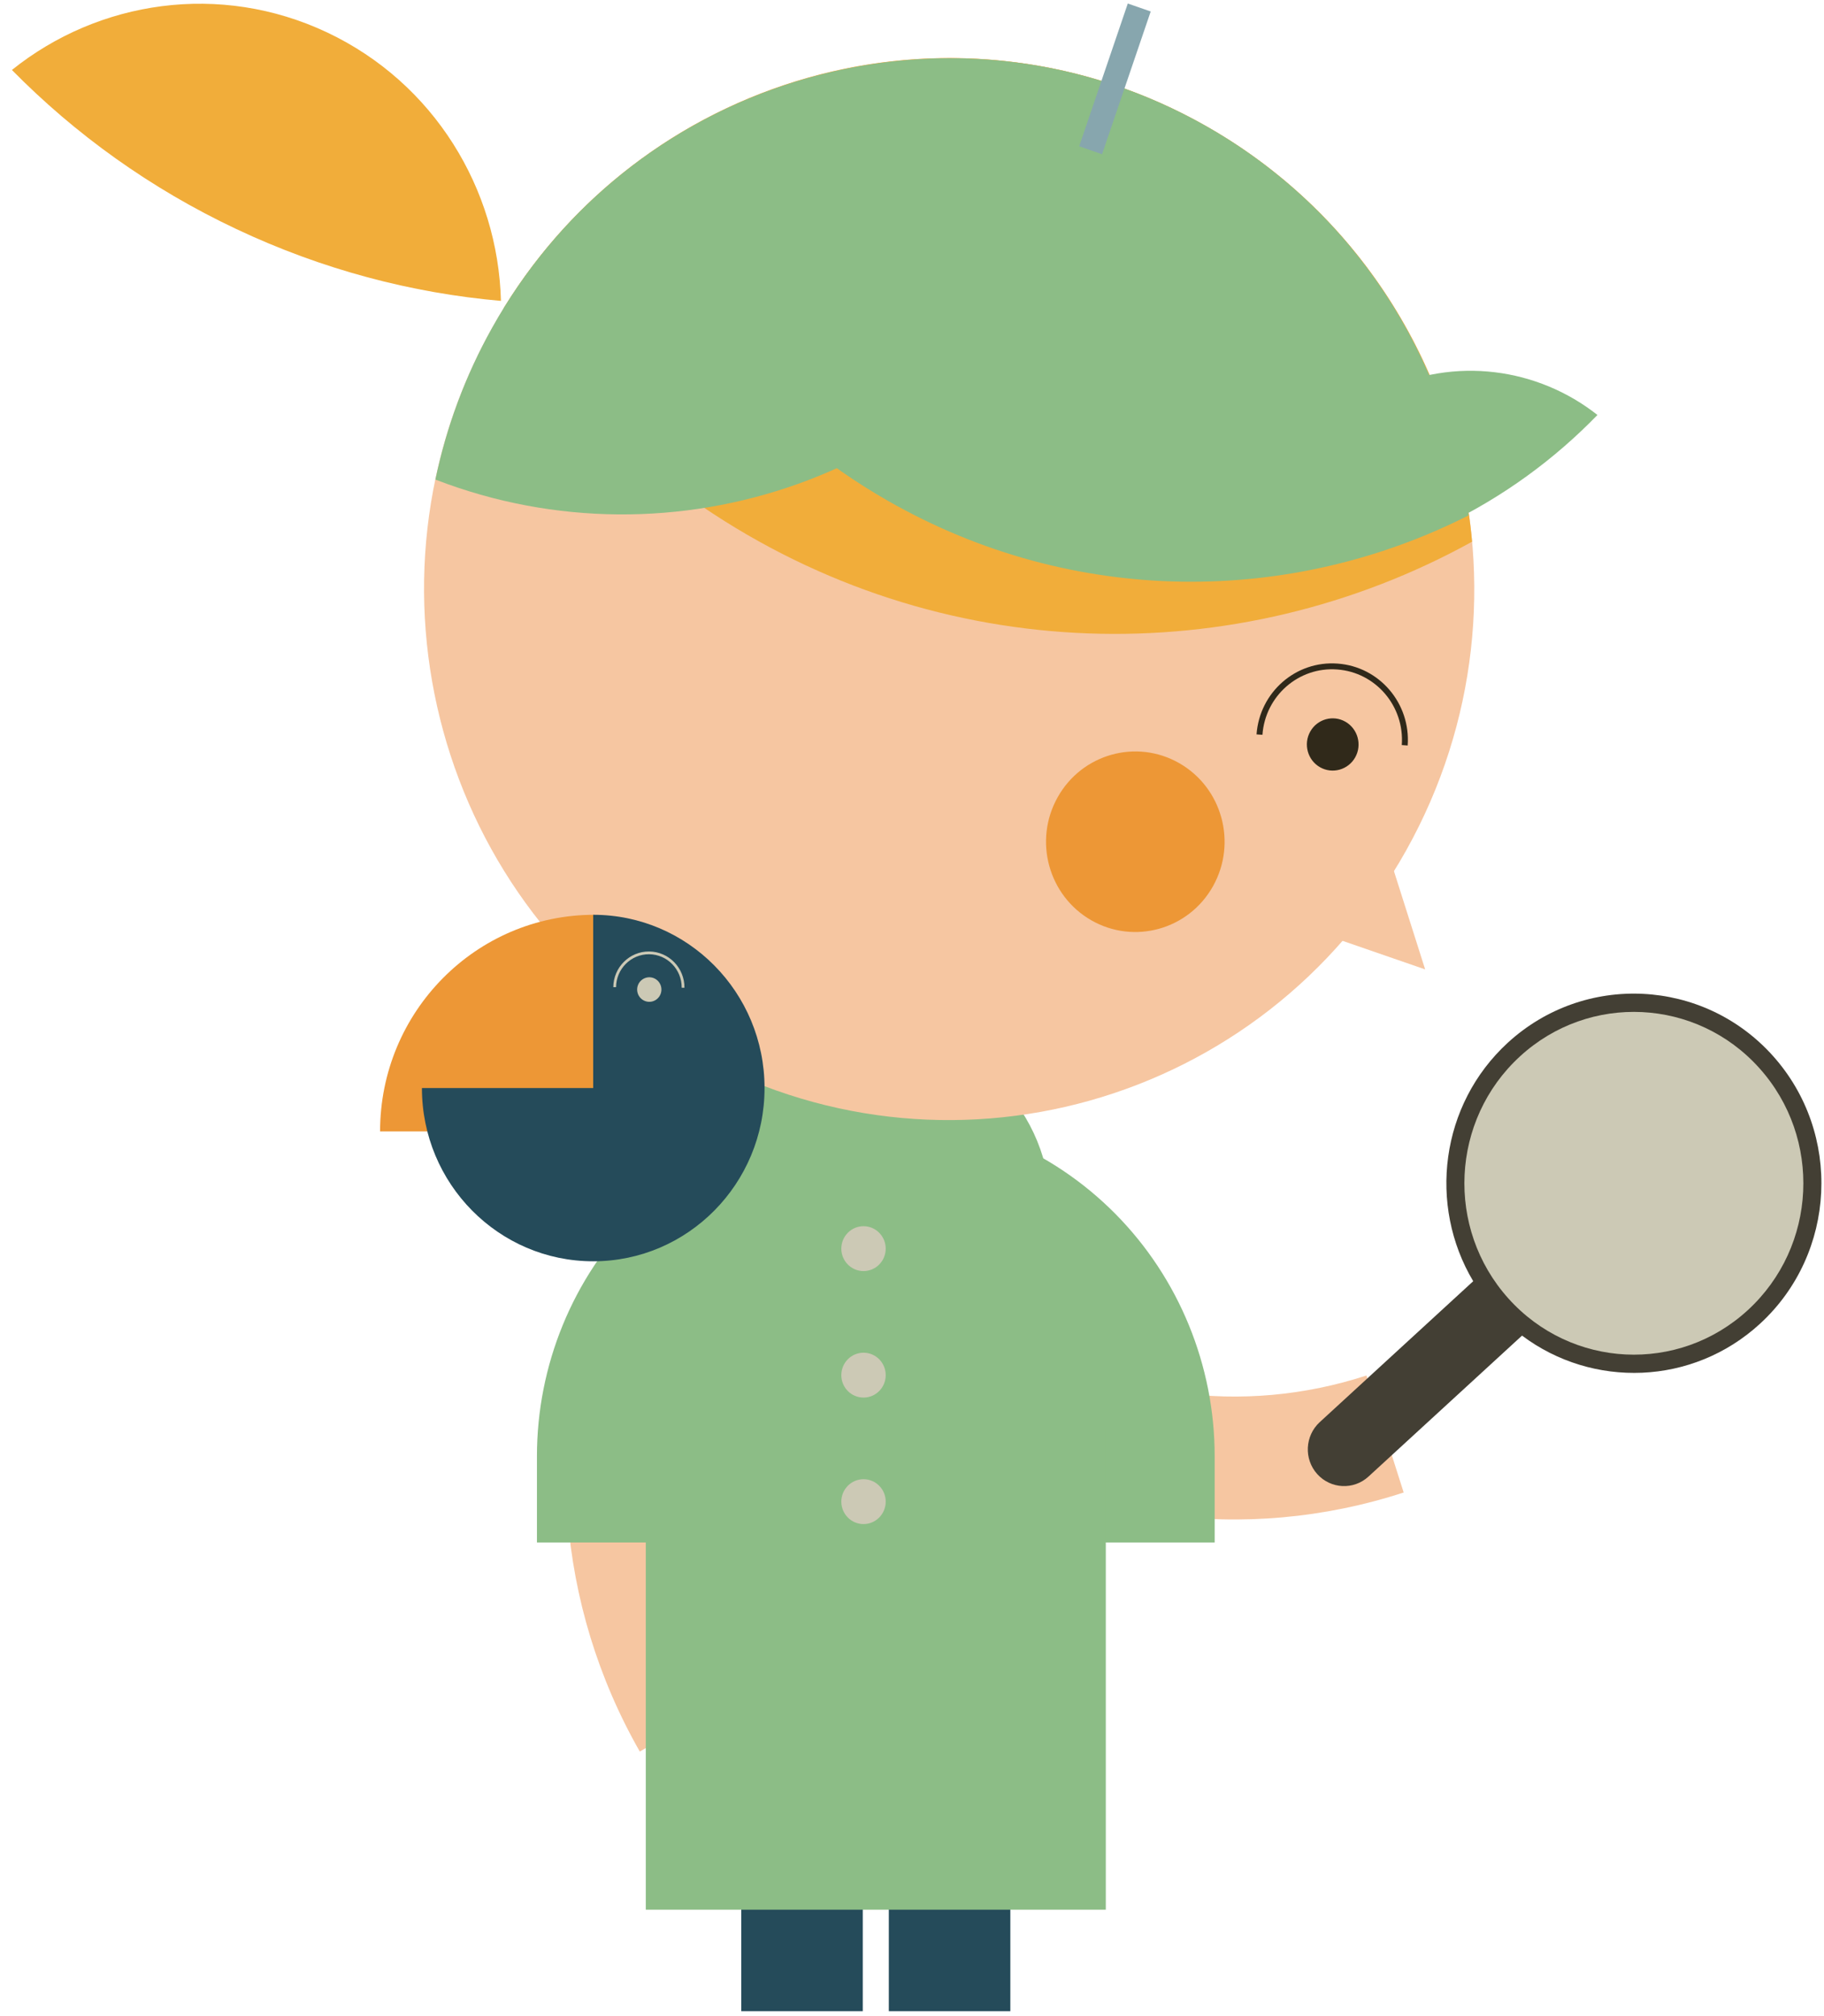 <?xml version="1.0" encoding="UTF-8" standalone="no"?>
<svg width="114px" height="126px" viewBox="0 0 114 126" version="1.1" xmlns="http://www.w3.org/2000/svg" xmlns:xlink="http://www.w3.org/1999/xlink" xmlns:sketch="http://www.bohemiancoding.com/sketch/ns">
    <!-- Generator: Sketch 3.2 (9961) - http://www.bohemiancoding.com/sketch -->
    <title>searching-clara-t-2</title>
    <desc>Created with Sketch.</desc>
    <defs></defs>
    <g id="Page-1" stroke="none" stroke-width="1" fill="none" fill-rule="evenodd" sketch:type="MSPage">
        <g id="searching-clara-t-2" sketch:type="MSLayerGroup">
            <g id="Page-1" sketch:type="MSShapeGroup">
                <g id="searching-clara-t">
                    <g id="Page-1">
                        <g id="Imported-Layers">
                            <path d="M87.73,93.276 C77.782,96.514 67.06,95.046 58.311,89.25 L62.474,82.828 C69.295,87.345 77.649,88.49 85.403,85.965 L87.73,93.276" id="Fill-1" fill="#F6C6A1"></path>
                            <path d="M110.001,82.729 C114.787,78.335 115.145,70.82 110.799,65.979 C106.452,61.139 99.021,60.775 94.232,65.172 C90.021,69.041 89.243,75.32 92.076,80.071 L82.482,88.88 C81.555,89.734 81.484,91.184 82.326,92.124 C83.171,93.062 84.604,93.132 85.531,92.28 L95.128,83.47 C99.531,86.778 105.788,86.597 110.001,82.729 L110.001,82.729 L110.001,82.729 Z M95.116,80.379 C91.611,76.474 91.897,70.415 95.757,66.871 C99.62,63.326 105.614,63.618 109.118,67.521 C112.624,71.426 112.335,77.485 108.475,81.031 C104.615,84.574 98.622,84.282 95.116,80.379 L95.116,80.379 L95.116,80.379 Z" id="Fill-2" fill="#433F34"></path>
                            <path d="M109.236,81.881 C104.907,85.857 98.207,85.531 94.276,81.151 C90.342,76.771 90.665,69.998 94.996,66.022 C99.328,62.043 106.027,62.371 109.958,66.752 C113.892,71.131 113.57,77.903 109.236,81.881" id="Fill-3" fill="#CCC9B5"></path>
                            <path d="M46.33,106.348 L53.923,106.348 L53.923,125.693 L46.33,125.693 L46.33,106.348 L46.33,106.348 Z" id="Fill-4" fill="#254B5A"></path>
                            <path d="M55.551,106.348 L63.146,106.348 L63.146,125.693 L55.551,125.693 L55.551,106.348 L55.551,106.348 Z" id="Fill-5" fill="#254B5A"></path>
                            <path d="M39.987,109.466 C34.768,100.312 33.937,89.402 37.705,79.534 L44.788,82.304 C41.852,89.996 42.499,98.497 46.566,105.63 L39.987,109.466" id="Fill-6" fill="#F6C6A1"></path>
                            <path d="M75.917,96.398 L75.917,91.012 C75.917,85.332 73.686,79.885 69.717,75.868 C65.744,71.851 60.357,69.594 54.738,69.594 C49.12,69.594 43.733,71.851 39.761,75.868 C35.788,79.885 33.559,85.332 33.559,91.012 L33.559,96.398 L75.917,96.398 L65.388,83.372" id="Fill-7" fill="#8CBD86"></path>
                            <path d="M65.656,81.861 L65.656,75.536 C65.656,72.607 64.506,69.8 62.459,67.729 C60.411,65.659 57.635,64.495 54.738,64.495 C51.842,64.495 49.064,65.659 47.017,67.729 C44.97,69.8 43.82,72.607 43.82,75.536 L43.82,81.861 L65.656,81.861" id="Fill-8" fill="#8CBD86"></path>
                            <path d="M40.362,89.257 L69.112,89.257 L69.112,119.349 L40.362,119.349 L40.362,89.257 L40.362,89.257 Z" id="Fill-9" fill="#8CBD86"></path>
                            <path d="M87.887,53.146 C78.969,69.099 58.948,74.717 43.173,65.7 C27.397,56.68 21.838,36.44 30.759,20.485 C39.678,4.532 59.697,-1.089 75.472,7.932 C91.248,16.951 96.807,37.196 87.887,53.146" id="Fill-10" fill="#F6C6A1"></path>
                            <path d="M75.472,7.932 C60.11,-0.851 40.73,4.249 31.486,19.25 C34.709,24.003 38.855,28.234 43.874,31.643 C58.741,41.746 77.303,41.982 92.005,33.854 C91.068,23.368 85.223,13.506 75.472,7.932" id="Fill-11" fill="#F1AD3A"></path>
                            <path d="M75.814,55.383 C74.298,58.094 70.893,59.05 68.21,57.517 C65.527,55.983 64.583,52.541 66.101,49.83 C67.617,47.115 71.022,46.162 73.701,47.694 C76.386,49.227 77.331,52.671 75.814,55.383" id="Fill-12" fill="#ED9736"></path>
                            <path d="M85.894,50.578 L89.072,60.584 L80.023,57.456 L85.894,50.578" id="Fill-13" fill="#F6C6A1"></path>
                            <path d="M81.889,45.722 C82.328,44.938 83.314,44.661 84.089,45.105 C84.865,45.55 85.139,46.546 84.702,47.33 C84.263,48.113 83.275,48.392 82.5,47.949 C81.723,47.506 81.45,46.506 81.889,45.722" id="Fill-14" fill="#30291A"></path>
                            <path d="M78.718,45.91 C78.901,43.373 81.081,41.468 83.587,41.656 C86.094,41.838 87.98,44.041 87.796,46.578" id="Stroke-15" stroke="#30291A" stroke-width="0.369"></path>
                            <path d="M55.494,31.299 C67.113,37.939 80.685,37.829 91.785,32.211 C90.408,22.349 84.708,13.213 75.472,7.932 C63.298,0.97 48.618,2.759 38.442,11.256 C41.53,19.451 47.354,26.647 55.494,31.299" id="Fill-16" fill="#8CBD86"></path>
                            <path d="M70.99,5.844 C56.081,0.08 38.852,6.007 30.759,20.485 C29.057,23.527 27.892,26.725 27.213,29.972 C42.123,35.73 59.351,29.805 67.444,15.33 C69.145,12.288 70.313,9.089 70.99,5.844 L52.652,16.898" id="Fill-17" fill="#8CBD86"></path>
                            <path d="M90.316,32.804 C86.663,34.567 82.851,35.6 79.043,35.962 C79.129,31.188 81.819,26.639 86.373,24.442 C90.929,22.248 96.119,22.996 99.84,25.934 C97.161,28.697 93.969,31.043 90.316,32.804" id="Fill-18" fill="#8CBD86"></path>
                            <path d="M68.879,9.64 L67.449,9.141 L70.487,0.22 L71.919,0.718 L68.879,9.64" id="Fill-19" fill="#87A6AE"></path>
                            <path d="M14.768,14.313 C9.398,11.78 4.697,8.387 0.744,4.373 C6.159,0.028 13.75,-1.132 20.443,2.026 C27.134,5.187 31.127,11.814 31.309,18.805 C25.73,18.316 20.137,16.85 14.768,14.313" id="Fill-20" fill="#F1AD3A"></path>
                            <path d="M55.357,85.942 C55.357,86.717 54.735,87.344 53.97,87.344 C53.204,87.344 52.582,86.717 52.582,85.942 C52.582,85.167 53.204,84.539 53.97,84.539 C54.735,84.539 55.357,85.167 55.357,85.942" id="Fill-21" fill="#CCC9B5"></path>
                            <path d="M55.357,78.036 C55.357,78.81 54.735,79.438 53.97,79.438 C53.204,79.438 52.582,78.81 52.582,78.036 C52.582,77.262 53.204,76.633 53.97,76.633 C54.735,76.633 55.357,77.262 55.357,78.036" id="Fill-22" fill="#CCC9B5"></path>
                            <path d="M55.357,93.847 C55.357,94.621 54.735,95.25 53.97,95.25 C53.204,95.25 52.582,94.621 52.582,93.847 C52.582,93.073 53.204,92.445 53.97,92.445 C54.735,92.445 55.357,93.073 55.357,93.847" id="Fill-23" fill="#CCC9B5"></path>
                            <path d="M37.142,57.171 C29.749,57.171 23.755,63.234 23.755,70.711 L37.142,70.711 L37.142,57.171" id="Fill-24" fill="#ED9736"></path>
                            <path d="M37.075,57.171 L37.075,67.999 L26.37,67.999 C26.37,73.978 31.163,78.826 37.075,78.826 C42.99,78.826 47.784,73.978 47.784,67.999 C47.784,62.019 42.99,57.171 37.075,57.171" id="Fill-25" fill="#254B5A"></path>
                            <path d="M38.418,61.694 C38.427,60.501 39.392,59.542 40.571,59.551 C41.753,59.56 42.7,60.536 42.692,61.73" id="Stroke-26" stroke="#CCC9B5" stroke-width="0.173"></path>
                            <path d="M39.897,61.509 C40.081,61.13 40.533,60.969 40.911,61.153 C41.287,61.336 41.445,61.797 41.264,62.176 C41.081,62.559 40.628,62.718 40.253,62.534 C39.872,62.349 39.716,61.892 39.897,61.509" id="Fill-27" fill="#CCC9B5"></path>
                        </g>
                    </g>
                </g>
            </g>
        </g>
    </g>
</svg>
